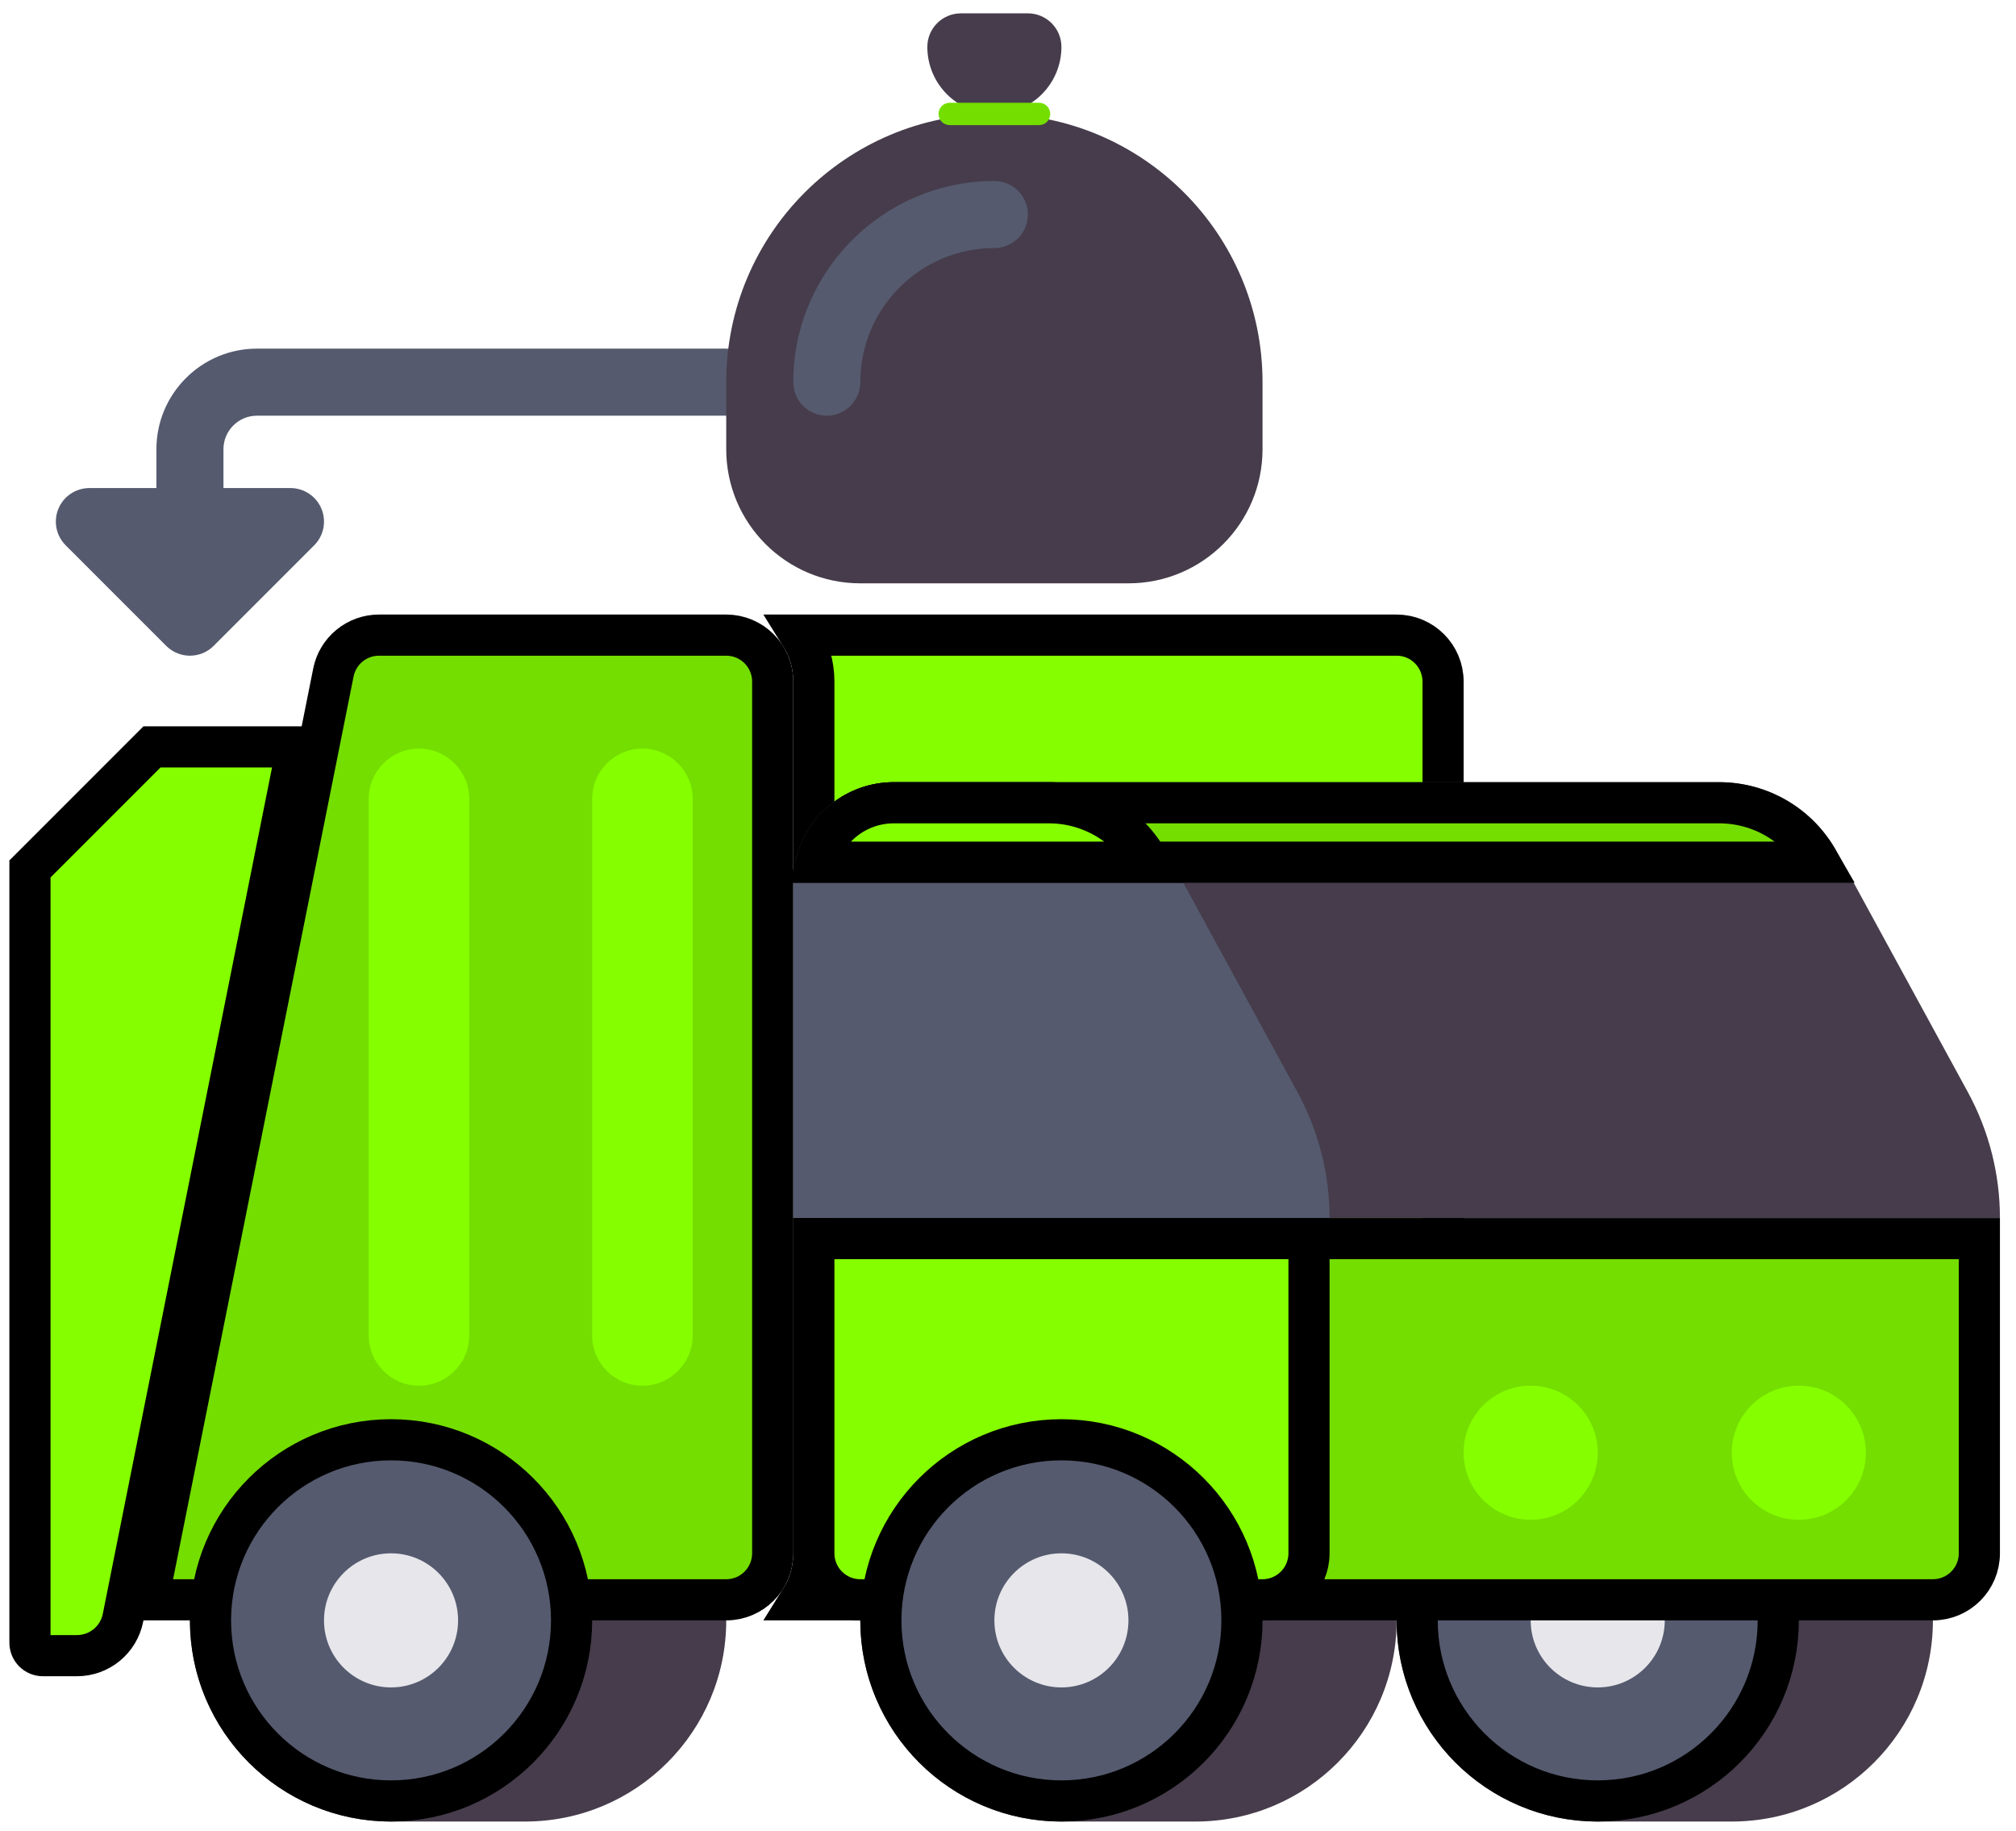 <svg width="98" height="89" viewBox="0 0 98 89" fill="none" xmlns="http://www.w3.org/2000/svg">
<path d="M35.303 16.943H12.491C9.796 16.943 7.603 19.136 7.603 21.831V23.719H4.344C4.022 23.719 3.707 23.815 3.439 23.994C3.171 24.173 2.962 24.427 2.839 24.725C2.716 25.023 2.683 25.35 2.746 25.666C2.809 25.983 2.964 26.273 3.192 26.501L8.08 31.389C8.399 31.707 8.816 31.866 9.233 31.866C9.65 31.866 10.067 31.707 10.385 31.389L15.273 26.501C15.501 26.273 15.656 25.983 15.719 25.666C15.782 25.35 15.749 25.023 15.626 24.725C15.503 24.427 15.294 24.173 15.026 23.994C14.758 23.815 14.443 23.719 14.121 23.719H10.862V21.831C10.862 20.933 11.593 20.202 12.491 20.202H35.303C35.735 20.202 36.149 20.03 36.455 19.724C36.761 19.419 36.932 19.004 36.932 18.572C36.932 18.14 36.761 17.726 36.455 17.42C36.149 17.114 35.735 16.943 35.303 16.943Z" fill="#555A6E"/>
<path d="M84.184 68.971H77.667C72.267 68.971 67.891 73.348 67.891 78.748C67.891 84.147 72.267 88.524 77.667 88.524H84.184C89.584 88.524 93.961 84.147 93.961 78.748C93.961 73.348 89.584 68.971 84.184 68.971Z" fill="#463C4B"/>
<path d="M86.443 78.748C86.443 83.594 82.514 87.524 77.667 87.524C72.82 87.524 68.891 83.594 68.891 78.748C68.891 73.9 72.82 69.971 77.667 69.971C82.514 69.971 86.443 73.9 86.443 78.748Z" fill="#555A6E" stroke="black" stroke-width="2"/>
<path d="M77.667 82.006C79.467 82.006 80.926 80.547 80.926 78.748C80.926 76.948 79.467 75.489 77.667 75.489C75.867 75.489 74.408 76.948 74.408 78.748C74.408 80.547 75.867 82.006 77.667 82.006Z" fill="#E6E6EB"/>
<path d="M25.526 68.971H19.009C13.61 68.971 9.233 73.348 9.233 78.748C9.233 84.147 13.61 88.524 19.009 88.524H25.526C30.926 88.524 35.303 84.147 35.303 78.748C35.303 73.348 30.926 68.971 25.526 68.971Z" fill="#463C4B"/>
<path d="M67.891 77.748H38.914C39.324 77.093 39.562 76.319 39.562 75.489V33.125C39.562 32.295 39.324 31.521 38.914 30.866H67.891C69.138 30.866 70.149 31.877 70.149 33.125V75.489C70.149 76.736 69.138 77.748 67.891 77.748Z" fill="#85FF00" stroke="black" stroke-width="2"/>
<path d="M18.422 30.866H18.422H35.303C36.55 30.866 37.562 31.877 37.562 33.125V75.489C37.562 76.736 36.55 77.748 35.303 77.748H7.194L16.207 32.682L16.207 32.682C16.309 32.17 16.586 31.709 16.99 31.378C17.393 31.047 17.9 30.866 18.422 30.866Z" fill="#74DE00" stroke="black" stroke-width="2"/>
<path d="M20.367 67.342C19.017 67.342 17.923 66.248 17.923 64.898V38.828C17.923 37.478 19.017 36.383 20.367 36.383C21.717 36.383 22.811 37.478 22.811 38.828V64.898C22.811 66.248 21.717 67.342 20.367 67.342ZM31.229 67.342C29.88 67.342 28.785 66.248 28.785 64.898V38.828C28.785 37.478 29.88 36.383 31.229 36.383C32.579 36.383 33.673 37.478 33.673 38.828V64.898C33.673 66.248 32.579 67.342 31.229 67.342Z" fill="#85FF00"/>
<path d="M58.114 68.971H51.597C46.197 68.971 41.82 73.348 41.82 78.748C41.82 84.147 46.197 88.524 51.597 88.524H58.114C63.514 88.524 67.891 84.147 67.891 78.748C67.891 73.348 63.514 68.971 58.114 68.971Z" fill="#463C4B"/>
<path d="M93.961 77.748H41.82C40.573 77.748 39.562 76.737 39.562 75.489V60.195H96.219V75.489C96.219 76.737 95.208 77.748 93.961 77.748Z" fill="#74DE00" stroke="black" stroke-width="2"/>
<path d="M83.574 38.013H43.45C40.75 38.013 38.562 40.201 38.562 42.901V59.195H97.219C97.219 57.057 96.683 54.953 95.659 53.075L89.296 41.41C88.735 40.382 87.908 39.524 86.901 38.926C85.894 38.328 84.745 38.013 83.574 38.013Z" fill="#463C4B"/>
<path d="M50.986 38.013H43.45C40.75 38.013 38.562 40.201 38.562 42.901V59.195H64.632C64.632 57.057 64.095 54.953 63.071 53.075L56.708 41.41C56.147 40.382 55.32 39.524 54.313 38.926C53.307 38.328 52.157 38.013 50.986 38.013Z" fill="#555A6E"/>
<path d="M61.373 77.748H41.82C40.573 77.748 39.562 76.737 39.562 75.489V60.195H63.632V75.489C63.632 76.737 62.62 77.748 61.373 77.748Z" fill="#85FF00" stroke="black" stroke-width="2"/>
<path d="M74.408 73.859C76.208 73.859 77.667 72.4 77.667 70.601C77.667 68.801 76.208 67.342 74.408 67.342C72.608 67.342 71.149 68.801 71.149 70.601C71.149 72.4 72.608 73.859 74.408 73.859Z" fill="#85FF00"/>
<path d="M87.443 73.859C89.243 73.859 90.702 72.4 90.702 70.601C90.702 68.801 89.243 67.342 87.443 67.342C85.643 67.342 84.184 68.801 84.184 70.601C84.184 72.4 85.643 73.859 87.443 73.859Z" fill="#85FF00"/>
<path d="M60.373 78.748C60.373 83.594 56.444 87.524 51.597 87.524C46.75 87.524 42.82 83.594 42.82 78.748C42.82 73.9 46.75 69.971 51.597 69.971C56.444 69.971 60.373 73.9 60.373 78.748Z" fill="#555A6E" stroke="black" stroke-width="2"/>
<path d="M51.597 82.006C53.396 82.006 54.855 80.547 54.855 78.748C54.855 76.948 53.396 75.489 51.597 75.489C49.797 75.489 48.338 76.948 48.338 78.748C48.338 80.547 49.797 82.006 51.597 82.006Z" fill="#E6E6EB"/>
<path d="M27.785 78.748C27.785 83.594 23.856 87.524 19.009 87.524C14.162 87.524 10.233 83.594 10.233 78.748C10.233 73.9 14.162 69.971 19.009 69.971C23.856 69.971 27.785 73.9 27.785 78.748Z" fill="#555A6E" stroke="black" stroke-width="2"/>
<path d="M19.009 82.006C20.809 82.006 22.268 80.547 22.268 78.748C22.268 76.948 20.809 75.489 19.009 75.489C17.209 75.489 15.75 76.948 15.75 78.748C15.75 80.547 17.209 82.006 19.009 82.006Z" fill="#E6E6EB"/>
<path d="M88.418 41.888C88.418 41.888 88.418 41.889 88.418 41.889L88.425 41.901H39.691C40.133 40.238 41.648 39.013 43.45 39.013H83.574C84.565 39.013 85.538 39.28 86.391 39.786C87.243 40.292 87.943 41.018 88.418 41.888Z" fill="#74DE00" stroke="black" stroke-width="2"/>
<path d="M55.83 41.889L55.837 41.901H39.691C40.133 40.238 41.648 39.013 43.45 39.013H50.986C50.986 39.013 50.986 39.013 50.986 39.013C51.978 39.013 52.951 39.28 53.803 39.786C54.655 40.292 55.356 41.018 55.83 41.888C55.83 41.888 55.83 41.889 55.83 41.889Z" fill="#85FF00" stroke="black" stroke-width="2"/>
<path d="M14.444 36.297L5.978 78.628C5.978 78.628 5.978 78.628 5.978 78.628C5.874 79.146 5.595 79.611 5.187 79.946C4.779 80.281 4.267 80.463 3.739 80.463H2.086C1.919 80.463 1.759 80.397 1.641 80.279C1.523 80.161 1.456 80.001 1.456 79.834V42.229L7.388 36.297H14.444Z" fill="#85FF00" stroke="black" stroke-width="2"/>
<path d="M54.855 28.349H41.82C38.221 28.349 35.303 25.43 35.303 21.831V18.572C35.303 11.373 41.139 5.537 48.338 5.537C55.537 5.537 61.373 11.373 61.373 18.572V21.831C61.373 25.43 58.455 28.349 54.855 28.349ZM48.338 5.537C46.538 5.537 45.079 4.078 45.079 2.278C45.079 1.846 45.251 1.432 45.556 1.126C45.862 0.821 46.276 0.649 46.709 0.649H49.967C50.399 0.649 50.814 0.821 51.119 1.126C51.425 1.432 51.597 1.846 51.597 2.278C51.597 4.078 50.138 5.537 48.338 5.537Z" fill="#463C4B"/>
<path d="M40.191 20.202C39.759 20.202 39.344 20.03 39.039 19.724C38.733 19.419 38.562 19.004 38.562 18.572C38.562 13.181 42.947 8.796 48.338 8.796C48.77 8.796 49.184 8.968 49.49 9.273C49.796 9.579 49.967 9.993 49.967 10.425C49.967 10.857 49.796 11.272 49.49 11.577C49.184 11.883 48.77 12.055 48.338 12.055C44.744 12.055 41.82 14.978 41.82 18.572C41.82 19.004 41.649 19.419 41.343 19.724C41.038 20.03 40.623 20.202 40.191 20.202Z" fill="#555A6E"/>
<path d="M50.511 6.08H46.166C46.021 6.08 45.883 6.023 45.781 5.921C45.679 5.819 45.622 5.681 45.622 5.537C45.622 5.393 45.679 5.255 45.781 5.153C45.883 5.051 46.021 4.994 46.166 4.994H50.511C50.654 4.994 50.793 5.051 50.895 5.153C50.996 5.255 51.054 5.393 51.054 5.537C51.054 5.681 50.996 5.819 50.895 5.921C50.793 6.023 50.654 6.08 50.511 6.08Z" fill="#74DE00"/>
</svg>
